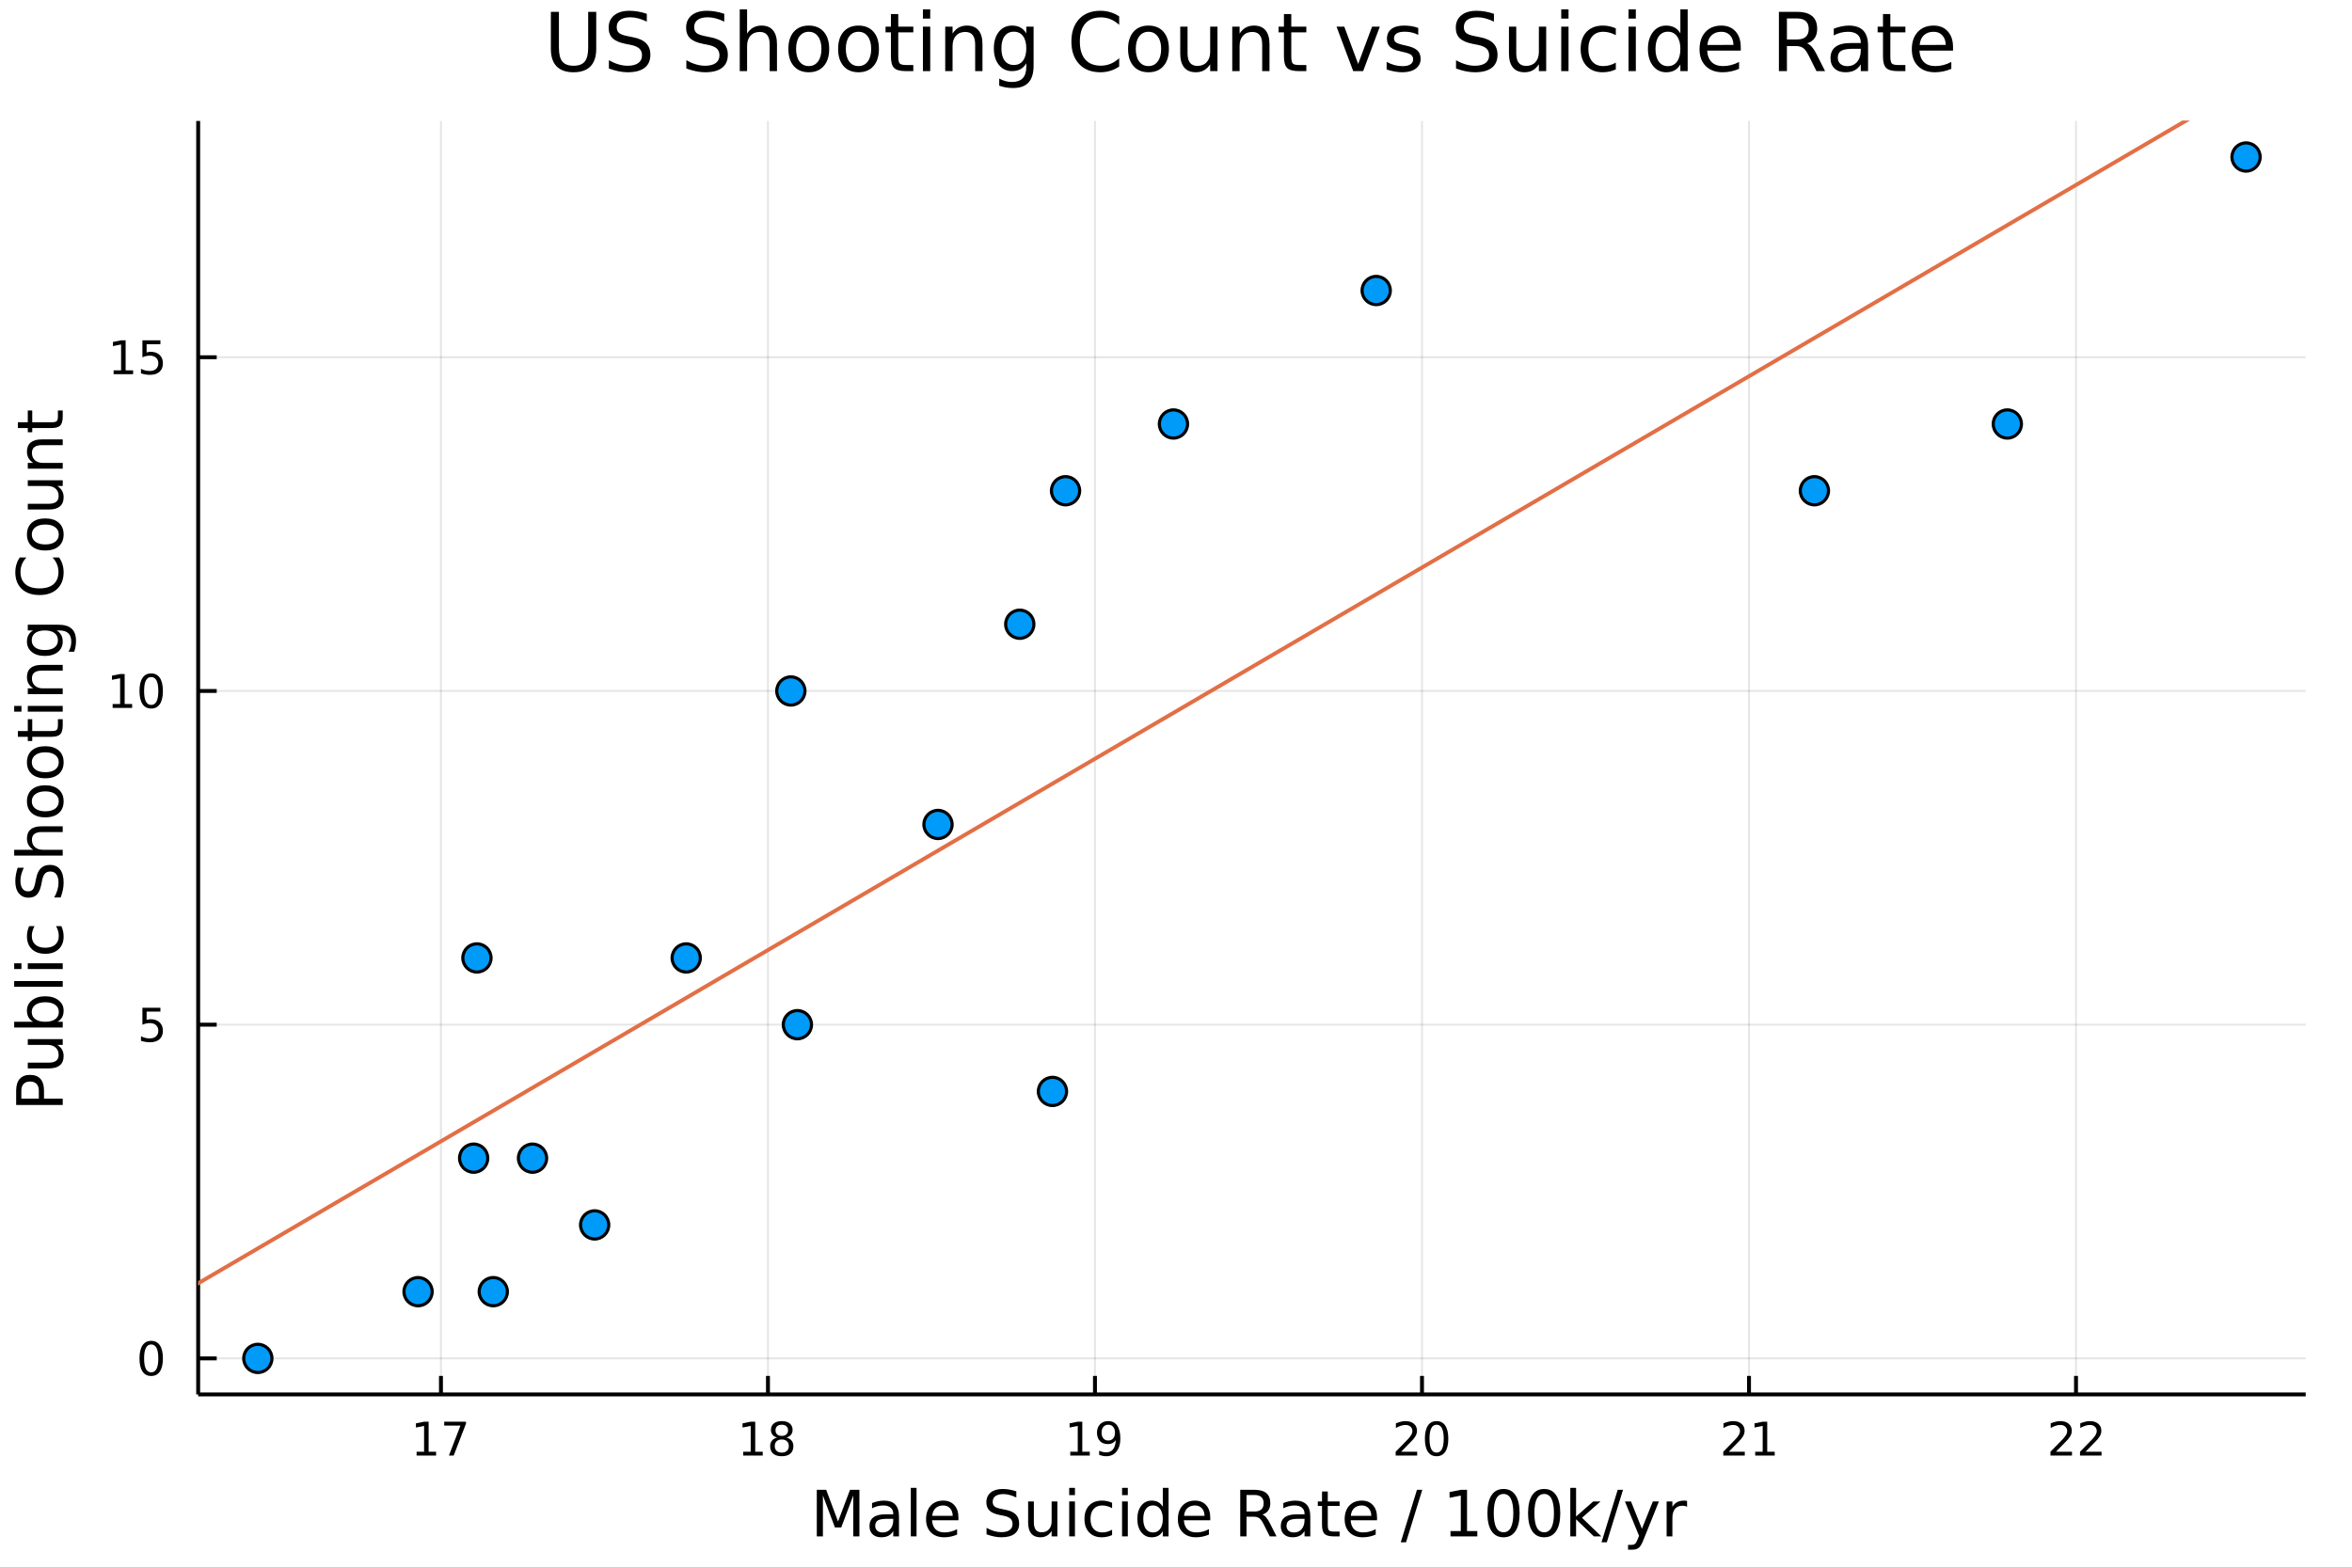 <?xml version="1.0" encoding="utf-8"?>
<svg xmlns="http://www.w3.org/2000/svg" xmlns:xlink="http://www.w3.org/1999/xlink" width="600" height="400" viewBox="0 0 2400 1600">
<rect x="0" y="0" width="2400" height="1600" fill="#333333" stroke="none"/>
<defs>
  <clipPath id="clip350">
    <rect x="0" y="0" width="2400" height="1600"/>
  </clipPath>
</defs>
<path clip-path="url(#clip350)" d="
M0 1600 L2400 1600 L2400 0 L0 0  Z
  " fill="#ffffff" fill-rule="evenodd" fill-opacity="1"/>
<defs>
  <clipPath id="clip351">
    <rect x="480" y="0" width="1681" height="1600"/>
  </clipPath>
</defs>
<path clip-path="url(#clip350)" d="
M202.227 1423.18 L2352.76 1423.18 L2352.76 123.472 L202.227 123.472  Z
  " fill="#ffffff" fill-rule="evenodd" fill-opacity="1"/>
<defs>
  <clipPath id="clip352">
    <rect x="202" y="123" width="2152" height="1301"/>
  </clipPath>
</defs>
<polyline clip-path="url(#clip352)" style="stroke:#000000; stroke-linecap:butt; stroke-linejoin:round; stroke-width:2; stroke-opacity:0.1; fill:none" points="
  449.955,1423.18 449.955,123.472 
  "/>
<polyline clip-path="url(#clip352)" style="stroke:#000000; stroke-linecap:butt; stroke-linejoin:round; stroke-width:2; stroke-opacity:0.1; fill:none" points="
  783.639,1423.18 783.639,123.472 
  "/>
<polyline clip-path="url(#clip352)" style="stroke:#000000; stroke-linecap:butt; stroke-linejoin:round; stroke-width:2; stroke-opacity:0.1; fill:none" points="
  1117.32,1423.18 1117.32,123.472 
  "/>
<polyline clip-path="url(#clip352)" style="stroke:#000000; stroke-linecap:butt; stroke-linejoin:round; stroke-width:2; stroke-opacity:0.1; fill:none" points="
  1451.01,1423.18 1451.01,123.472 
  "/>
<polyline clip-path="url(#clip352)" style="stroke:#000000; stroke-linecap:butt; stroke-linejoin:round; stroke-width:2; stroke-opacity:0.1; fill:none" points="
  1784.69,1423.18 1784.69,123.472 
  "/>
<polyline clip-path="url(#clip352)" style="stroke:#000000; stroke-linecap:butt; stroke-linejoin:round; stroke-width:2; stroke-opacity:0.1; fill:none" points="
  2118.38,1423.18 2118.38,123.472 
  "/>
<polyline clip-path="url(#clip350)" style="stroke:#000000; stroke-linecap:butt; stroke-linejoin:round; stroke-width:4; stroke-opacity:1; fill:none" points="
  202.227,1423.18 2352.76,1423.18 
  "/>
<polyline clip-path="url(#clip350)" style="stroke:#000000; stroke-linecap:butt; stroke-linejoin:round; stroke-width:4; stroke-opacity:1; fill:none" points="
  449.955,1423.18 449.955,1404.28 
  "/>
<polyline clip-path="url(#clip350)" style="stroke:#000000; stroke-linecap:butt; stroke-linejoin:round; stroke-width:4; stroke-opacity:1; fill:none" points="
  783.639,1423.18 783.639,1404.28 
  "/>
<polyline clip-path="url(#clip350)" style="stroke:#000000; stroke-linecap:butt; stroke-linejoin:round; stroke-width:4; stroke-opacity:1; fill:none" points="
  1117.32,1423.18 1117.32,1404.28 
  "/>
<polyline clip-path="url(#clip350)" style="stroke:#000000; stroke-linecap:butt; stroke-linejoin:round; stroke-width:4; stroke-opacity:1; fill:none" points="
  1451.01,1423.18 1451.01,1404.28 
  "/>
<polyline clip-path="url(#clip350)" style="stroke:#000000; stroke-linecap:butt; stroke-linejoin:round; stroke-width:4; stroke-opacity:1; fill:none" points="
  1784.69,1423.18 1784.69,1404.28 
  "/>
<polyline clip-path="url(#clip350)" style="stroke:#000000; stroke-linecap:butt; stroke-linejoin:round; stroke-width:4; stroke-opacity:1; fill:none" points="
  2118.38,1423.18 2118.38,1404.28 
  "/>
<path clip-path="url(#clip350)" d="M425.094 1481.64 L432.733 1481.64 L432.733 1455.28 L424.422 1456.95 L424.422 1452.69 L432.686 1451.02 L437.362 1451.02 L437.362 1481.64 L445.001 1481.64 L445.001 1485.58 L425.094 1485.58 L425.094 1481.64 Z" fill="#000000" fill-rule="evenodd" fill-opacity="1" /><path clip-path="url(#clip350)" d="M453.265 1451.02 L475.487 1451.02 L475.487 1453.01 L462.941 1485.58 L458.056 1485.58 L469.862 1454.96 L453.265 1454.96 L453.265 1451.02 Z" fill="#000000" fill-rule="evenodd" fill-opacity="1" /><path clip-path="url(#clip350)" d="M758.373 1481.64 L766.012 1481.64 L766.012 1455.28 L757.702 1456.95 L757.702 1452.69 L765.965 1451.02 L770.641 1451.02 L770.641 1481.64 L778.28 1481.64 L778.28 1485.58 L758.373 1485.58 L758.373 1481.64 Z" fill="#000000" fill-rule="evenodd" fill-opacity="1" /><path clip-path="url(#clip350)" d="M797.725 1469.17 Q794.391 1469.17 792.47 1470.95 Q790.572 1472.73 790.572 1475.86 Q790.572 1478.98 792.47 1480.77 Q794.391 1482.55 797.725 1482.55 Q801.058 1482.55 802.979 1480.77 Q804.9 1478.96 804.9 1475.86 Q804.9 1472.73 802.979 1470.95 Q801.081 1469.17 797.725 1469.17 M793.049 1467.18 Q790.039 1466.44 788.35 1464.38 Q786.683 1462.32 786.683 1459.35 Q786.683 1455.21 789.623 1452.8 Q792.586 1450.39 797.725 1450.39 Q802.887 1450.39 805.826 1452.8 Q808.766 1455.21 808.766 1459.35 Q808.766 1462.32 807.076 1464.38 Q805.41 1466.44 802.424 1467.18 Q805.803 1467.96 807.678 1470.26 Q809.576 1472.55 809.576 1475.86 Q809.576 1480.88 806.498 1483.57 Q803.442 1486.25 797.725 1486.25 Q792.007 1486.25 788.928 1483.57 Q785.873 1480.88 785.873 1475.86 Q785.873 1472.55 787.771 1470.26 Q789.669 1467.96 793.049 1467.18 M791.336 1459.79 Q791.336 1462.48 793.002 1463.98 Q794.692 1465.49 797.725 1465.49 Q800.734 1465.49 802.424 1463.98 Q804.137 1462.48 804.137 1459.79 Q804.137 1457.11 802.424 1455.6 Q800.734 1454.1 797.725 1454.1 Q794.692 1454.1 793.002 1455.6 Q791.336 1457.11 791.336 1459.79 Z" fill="#000000" fill-rule="evenodd" fill-opacity="1" /><path clip-path="url(#clip350)" d="M1092.1 1481.64 L1099.74 1481.64 L1099.74 1455.28 L1091.43 1456.95 L1091.43 1452.69 L1099.7 1451.02 L1104.37 1451.02 L1104.37 1481.64 L1112.01 1481.64 L1112.01 1485.58 L1092.1 1485.58 L1092.1 1481.64 Z" fill="#000000" fill-rule="evenodd" fill-opacity="1" /><path clip-path="url(#clip350)" d="M1121.59 1484.86 L1121.59 1480.6 Q1123.35 1481.44 1125.16 1481.88 Q1126.96 1482.32 1128.7 1482.32 Q1133.33 1482.32 1135.76 1479.21 Q1138.21 1476.09 1138.56 1469.75 Q1137.22 1471.74 1135.16 1472.8 Q1133.1 1473.87 1130.6 1473.87 Q1125.41 1473.87 1122.38 1470.74 Q1119.37 1467.59 1119.37 1462.15 Q1119.37 1456.83 1122.52 1453.61 Q1125.67 1450.39 1130.9 1450.39 Q1136.89 1450.39 1140.04 1455 Q1143.21 1459.58 1143.21 1468.33 Q1143.21 1476.51 1139.33 1481.39 Q1135.46 1486.25 1128.91 1486.25 Q1127.15 1486.25 1125.34 1485.9 Q1123.54 1485.56 1121.59 1484.86 M1130.9 1470.21 Q1134.05 1470.21 1135.88 1468.06 Q1137.73 1465.9 1137.73 1462.15 Q1137.73 1458.43 1135.88 1456.27 Q1134.05 1454.1 1130.9 1454.1 Q1127.75 1454.1 1125.9 1456.27 Q1124.07 1458.43 1124.07 1462.15 Q1124.07 1465.9 1125.9 1468.06 Q1127.75 1470.21 1130.9 1470.21 Z" fill="#000000" fill-rule="evenodd" fill-opacity="1" /><path clip-path="url(#clip350)" d="M1429.78 1481.64 L1446.1 1481.64 L1446.1 1485.58 L1424.16 1485.58 L1424.16 1481.64 Q1426.82 1478.89 1431.4 1474.26 Q1436.01 1469.61 1437.19 1468.27 Q1439.43 1465.74 1440.31 1464.01 Q1441.22 1462.25 1441.22 1460.56 Q1441.22 1457.8 1439.27 1456.07 Q1437.35 1454.33 1434.25 1454.33 Q1432.05 1454.33 1429.6 1455.09 Q1427.17 1455.86 1424.39 1457.41 L1424.39 1452.69 Q1427.21 1451.55 1429.67 1450.97 Q1432.12 1450.39 1434.16 1450.39 Q1439.53 1450.39 1442.72 1453.08 Q1445.91 1455.77 1445.91 1460.26 Q1445.91 1462.39 1445.1 1464.31 Q1444.32 1466.2 1442.21 1468.8 Q1441.63 1469.47 1438.53 1472.69 Q1435.43 1475.88 1429.78 1481.64 Z" fill="#000000" fill-rule="evenodd" fill-opacity="1" /><path clip-path="url(#clip350)" d="M1465.91 1454.1 Q1462.3 1454.1 1460.48 1457.66 Q1458.67 1461.2 1458.67 1468.33 Q1458.67 1475.44 1460.48 1479.01 Q1462.3 1482.55 1465.91 1482.55 Q1469.55 1482.55 1471.35 1479.01 Q1473.18 1475.44 1473.18 1468.33 Q1473.18 1461.2 1471.35 1457.66 Q1469.55 1454.1 1465.91 1454.1 M1465.91 1450.39 Q1471.72 1450.39 1474.78 1455 Q1477.86 1459.58 1477.86 1468.33 Q1477.86 1477.06 1474.78 1481.67 Q1471.72 1486.25 1465.91 1486.25 Q1460.1 1486.25 1457.03 1481.67 Q1453.97 1477.06 1453.97 1468.33 Q1453.97 1459.58 1457.03 1455 Q1460.1 1450.39 1465.91 1450.39 Z" fill="#000000" fill-rule="evenodd" fill-opacity="1" /><path clip-path="url(#clip350)" d="M1764.08 1481.64 L1780.4 1481.64 L1780.4 1485.58 L1758.45 1485.58 L1758.45 1481.64 Q1761.12 1478.89 1765.7 1474.26 Q1770.31 1469.61 1771.49 1468.27 Q1773.73 1465.74 1774.61 1464.01 Q1775.51 1462.25 1775.51 1460.56 Q1775.51 1457.8 1773.57 1456.07 Q1771.65 1454.33 1768.55 1454.33 Q1766.35 1454.33 1763.89 1455.09 Q1761.46 1455.86 1758.68 1457.41 L1758.68 1452.69 Q1761.51 1451.55 1763.96 1450.97 Q1766.42 1450.39 1768.45 1450.39 Q1773.82 1450.39 1777.02 1453.08 Q1780.21 1455.77 1780.21 1460.26 Q1780.21 1462.39 1779.4 1464.31 Q1778.62 1466.2 1776.51 1468.8 Q1775.93 1469.47 1772.83 1472.69 Q1769.73 1475.88 1764.08 1481.64 Z" fill="#000000" fill-rule="evenodd" fill-opacity="1" /><path clip-path="url(#clip350)" d="M1791.02 1481.64 L1798.66 1481.64 L1798.66 1455.28 L1790.35 1456.95 L1790.35 1452.69 L1798.62 1451.02 L1803.29 1451.02 L1803.29 1481.64 L1810.93 1481.64 L1810.93 1485.58 L1791.02 1485.58 L1791.02 1481.64 Z" fill="#000000" fill-rule="evenodd" fill-opacity="1" /><path clip-path="url(#clip350)" d="M2097.95 1481.64 L2114.27 1481.64 L2114.27 1485.58 L2092.32 1485.58 L2092.32 1481.64 Q2094.98 1478.89 2099.57 1474.26 Q2104.17 1469.61 2105.36 1468.27 Q2107.6 1465.74 2108.48 1464.01 Q2109.38 1462.25 2109.38 1460.56 Q2109.38 1457.8 2107.44 1456.07 Q2105.52 1454.33 2102.42 1454.33 Q2100.22 1454.33 2097.76 1455.09 Q2095.33 1455.86 2092.55 1457.41 L2092.55 1452.69 Q2095.38 1451.55 2097.83 1450.97 Q2100.29 1450.39 2102.32 1450.39 Q2107.69 1450.39 2110.89 1453.08 Q2114.08 1455.77 2114.08 1460.26 Q2114.08 1462.39 2113.27 1464.31 Q2112.48 1466.2 2110.38 1468.8 Q2109.8 1469.47 2106.7 1472.69 Q2103.6 1475.88 2097.95 1481.64 Z" fill="#000000" fill-rule="evenodd" fill-opacity="1" /><path clip-path="url(#clip350)" d="M2128.11 1481.64 L2144.43 1481.64 L2144.43 1485.58 L2122.48 1485.58 L2122.48 1481.64 Q2125.15 1478.89 2129.73 1474.26 Q2134.34 1469.61 2135.52 1468.27 Q2137.76 1465.74 2138.64 1464.01 Q2139.54 1462.25 2139.54 1460.56 Q2139.54 1457.8 2137.6 1456.07 Q2135.68 1454.33 2132.58 1454.33 Q2130.38 1454.33 2127.92 1455.09 Q2125.49 1455.86 2122.72 1457.41 L2122.72 1452.69 Q2125.54 1451.55 2127.99 1450.97 Q2130.45 1450.39 2132.48 1450.39 Q2137.86 1450.39 2141.05 1453.08 Q2144.24 1455.77 2144.24 1460.26 Q2144.24 1462.39 2143.43 1464.31 Q2142.65 1466.2 2140.54 1468.8 Q2139.96 1469.47 2136.86 1472.69 Q2133.76 1475.88 2128.11 1481.64 Z" fill="#000000" fill-rule="evenodd" fill-opacity="1" /><path clip-path="url(#clip350)" d="M833.468 1520.52 L843.048 1520.52 L855.175 1552.86 L867.365 1520.52 L876.946 1520.52 L876.946 1568.04 L870.675 1568.04 L870.675 1526.32 L858.421 1558.91 L851.96 1558.91 L839.706 1526.32 L839.706 1568.04 L833.468 1568.04 L833.468 1520.52 Z" fill="#000000" fill-rule="evenodd" fill-opacity="1" /><path clip-path="url(#clip350)" d="M905.655 1550.12 Q898.557 1550.12 895.82 1551.75 Q893.083 1553.37 893.083 1557.29 Q893.083 1560.4 895.12 1562.25 Q897.188 1564.07 900.721 1564.07 Q905.591 1564.07 908.519 1560.63 Q911.479 1557.16 911.479 1551.43 L911.479 1550.12 L905.655 1550.12 M917.336 1547.71 L917.336 1568.04 L911.479 1568.04 L911.479 1562.63 Q909.474 1565.88 906.482 1567.44 Q903.491 1568.97 899.162 1568.97 Q893.687 1568.97 890.441 1565.91 Q887.226 1562.82 887.226 1557.67 Q887.226 1551.65 891.237 1548.6 Q895.279 1545.54 903.268 1545.54 L911.479 1545.54 L911.479 1544.97 Q911.479 1540.93 908.806 1538.73 Q906.164 1536.5 901.358 1536.5 Q898.302 1536.5 895.406 1537.23 Q892.51 1537.97 889.836 1539.43 L889.836 1534.02 Q893.051 1532.78 896.074 1532.17 Q899.098 1531.54 901.963 1531.54 Q909.697 1531.54 913.516 1535.55 Q917.336 1539.56 917.336 1547.71 Z" fill="#000000" fill-rule="evenodd" fill-opacity="1" /><path clip-path="url(#clip350)" d="M929.399 1518.52 L935.255 1518.52 L935.255 1568.04 L929.399 1568.04 L929.399 1518.52 Z" fill="#000000" fill-rule="evenodd" fill-opacity="1" /><path clip-path="url(#clip350)" d="M978.001 1548.76 L978.001 1551.62 L951.074 1551.62 Q951.456 1557.67 954.703 1560.85 Q957.981 1564 963.806 1564 Q967.179 1564 970.33 1563.17 Q973.513 1562.35 976.632 1560.69 L976.632 1566.23 Q973.481 1567.57 970.171 1568.27 Q966.861 1568.97 963.455 1568.97 Q954.925 1568.97 949.928 1564 Q944.963 1559.04 944.963 1550.57 Q944.963 1541.82 949.674 1536.69 Q954.416 1531.54 962.437 1531.54 Q969.63 1531.54 973.8 1536.18 Q978.001 1540.8 978.001 1548.76 M972.145 1547.04 Q972.081 1542.23 969.439 1539.37 Q966.829 1536.5 962.501 1536.5 Q957.599 1536.5 954.639 1539.27 Q951.711 1542.04 951.265 1547.07 L972.145 1547.04 Z" fill="#000000" fill-rule="evenodd" fill-opacity="1" /><path clip-path="url(#clip350)" d="M1037.07 1522.08 L1037.07 1528.35 Q1033.41 1526.6 1030.17 1525.74 Q1026.92 1524.88 1023.9 1524.88 Q1018.65 1524.88 1015.78 1526.92 Q1012.95 1528.96 1012.95 1532.71 Q1012.95 1535.87 1014.83 1537.49 Q1016.74 1539.08 1022.02 1540.07 L1025.9 1540.86 Q1033.1 1542.23 1036.5 1545.7 Q1039.94 1549.14 1039.94 1554.93 Q1039.94 1561.84 1035.29 1565.4 Q1030.68 1568.97 1021.73 1568.97 Q1018.36 1568.97 1014.54 1568.2 Q1010.75 1567.44 1006.68 1565.94 L1006.68 1559.32 Q1010.59 1561.52 1014.35 1562.63 Q1018.11 1563.75 1021.73 1563.75 Q1027.24 1563.75 1030.23 1561.58 Q1033.22 1559.42 1033.22 1555.41 Q1033.22 1551.91 1031.06 1549.93 Q1028.93 1547.96 1024.03 1546.97 L1020.11 1546.21 Q1012.92 1544.78 1009.7 1541.72 Q1006.49 1538.67 1006.49 1533.22 Q1006.49 1526.92 1010.91 1523.29 Q1015.37 1519.66 1023.17 1519.66 Q1026.51 1519.66 1029.98 1520.27 Q1033.45 1520.87 1037.07 1522.08 Z" fill="#000000" fill-rule="evenodd" fill-opacity="1" /><path clip-path="url(#clip350)" d="M1049.11 1553.98 L1049.11 1532.4 L1054.96 1532.4 L1054.96 1553.75 Q1054.96 1558.81 1056.94 1561.36 Q1058.91 1563.87 1062.86 1563.87 Q1067.6 1563.87 1070.34 1560.85 Q1073.1 1557.83 1073.1 1552.61 L1073.1 1532.4 L1078.96 1532.4 L1078.96 1568.04 L1073.1 1568.04 L1073.1 1562.57 Q1070.97 1565.82 1068.14 1567.41 Q1065.34 1568.97 1061.61 1568.97 Q1055.47 1568.97 1052.29 1565.15 Q1049.11 1561.33 1049.11 1553.98 M1063.84 1531.54 L1063.84 1531.54 Z" fill="#000000" fill-rule="evenodd" fill-opacity="1" /><path clip-path="url(#clip350)" d="M1091.02 1532.4 L1096.88 1532.4 L1096.88 1568.04 L1091.02 1568.04 L1091.02 1532.4 M1091.02 1518.52 L1096.88 1518.52 L1096.88 1525.93 L1091.02 1525.93 L1091.02 1518.52 Z" fill="#000000" fill-rule="evenodd" fill-opacity="1" /><path clip-path="url(#clip350)" d="M1134.79 1533.76 L1134.79 1539.24 Q1132.31 1537.87 1129.79 1537.2 Q1127.31 1536.5 1124.76 1536.5 Q1119.07 1536.5 1115.91 1540.13 Q1112.76 1543.73 1112.76 1550.25 Q1112.76 1556.78 1115.91 1560.4 Q1119.07 1564 1124.76 1564 Q1127.31 1564 1129.79 1563.33 Q1132.31 1562.63 1134.79 1561.26 L1134.79 1566.68 Q1132.34 1567.82 1129.7 1568.39 Q1127.09 1568.97 1124.13 1568.97 Q1116.07 1568.97 1111.33 1563.91 Q1106.59 1558.85 1106.59 1550.25 Q1106.59 1541.53 1111.36 1536.53 Q1116.17 1531.54 1124.51 1531.54 Q1127.21 1531.54 1129.79 1532.11 Q1132.37 1532.65 1134.79 1533.76 Z" fill="#000000" fill-rule="evenodd" fill-opacity="1" /><path clip-path="url(#clip350)" d="M1144.97 1532.4 L1150.83 1532.4 L1150.83 1568.04 L1144.97 1568.04 L1144.97 1532.4 M1144.97 1518.52 L1150.83 1518.52 L1150.83 1525.93 L1144.97 1525.93 L1144.97 1518.52 Z" fill="#000000" fill-rule="evenodd" fill-opacity="1" /><path clip-path="url(#clip350)" d="M1186.54 1537.81 L1186.54 1518.52 L1192.4 1518.52 L1192.4 1568.04 L1186.54 1568.04 L1186.54 1562.7 Q1184.7 1565.88 1181.86 1567.44 Q1179.06 1568.97 1175.12 1568.97 Q1168.65 1568.97 1164.58 1563.81 Q1160.54 1558.65 1160.54 1550.25 Q1160.54 1541.85 1164.58 1536.69 Q1168.65 1531.54 1175.12 1531.54 Q1179.06 1531.54 1181.86 1533.1 Q1184.7 1534.62 1186.54 1537.81 M1166.59 1550.25 Q1166.59 1556.71 1169.23 1560.4 Q1171.9 1564.07 1176.55 1564.07 Q1181.19 1564.07 1183.87 1560.4 Q1186.54 1556.71 1186.54 1550.25 Q1186.54 1543.79 1183.87 1540.13 Q1181.19 1536.44 1176.55 1536.44 Q1171.9 1536.44 1169.23 1540.13 Q1166.59 1543.79 1166.59 1550.25 Z" fill="#000000" fill-rule="evenodd" fill-opacity="1" /><path clip-path="url(#clip350)" d="M1234.95 1548.76 L1234.95 1551.62 L1208.03 1551.62 Q1208.41 1557.67 1211.65 1560.85 Q1214.93 1564 1220.76 1564 Q1224.13 1564 1227.28 1563.17 Q1230.47 1562.35 1233.58 1560.69 L1233.58 1566.23 Q1230.43 1567.57 1227.12 1568.27 Q1223.81 1568.97 1220.41 1568.97 Q1211.88 1568.97 1206.88 1564 Q1201.91 1559.04 1201.91 1550.57 Q1201.91 1541.82 1206.63 1536.69 Q1211.37 1531.54 1219.39 1531.54 Q1226.58 1531.54 1230.75 1536.18 Q1234.95 1540.8 1234.95 1548.76 M1229.1 1547.04 Q1229.03 1542.23 1226.39 1539.37 Q1223.78 1536.5 1219.45 1536.5 Q1214.55 1536.5 1211.59 1539.27 Q1208.66 1542.04 1208.22 1547.07 L1229.1 1547.04 Z" fill="#000000" fill-rule="evenodd" fill-opacity="1" /><path clip-path="url(#clip350)" d="M1288.07 1545.76 Q1290.14 1546.46 1292.09 1548.76 Q1294.06 1551.05 1296.03 1555.06 L1302.56 1568.04 L1295.65 1568.04 L1289.57 1555.85 Q1287.22 1551.08 1284.99 1549.52 Q1282.79 1547.96 1278.97 1547.96 L1271.97 1547.96 L1271.97 1568.04 L1265.54 1568.04 L1265.54 1520.52 L1280.05 1520.52 Q1288.2 1520.52 1292.21 1523.93 Q1296.22 1527.34 1296.22 1534.21 Q1296.22 1538.7 1294.12 1541.66 Q1292.05 1544.62 1288.07 1545.76 M1271.97 1525.81 L1271.97 1542.68 L1280.05 1542.68 Q1284.7 1542.68 1287.06 1540.54 Q1289.44 1538.38 1289.44 1534.21 Q1289.44 1530.04 1287.06 1527.94 Q1284.7 1525.81 1280.05 1525.81 L1271.97 1525.81 Z" fill="#000000" fill-rule="evenodd" fill-opacity="1" /><path clip-path="url(#clip350)" d="M1325.35 1550.12 Q1318.25 1550.12 1315.51 1551.75 Q1312.77 1553.37 1312.77 1557.29 Q1312.77 1560.4 1314.81 1562.25 Q1316.88 1564.07 1320.41 1564.07 Q1325.28 1564.07 1328.21 1560.63 Q1331.17 1557.16 1331.17 1551.43 L1331.17 1550.12 L1325.35 1550.12 M1337.03 1547.71 L1337.03 1568.04 L1331.17 1568.04 L1331.17 1562.63 Q1329.17 1565.88 1326.17 1567.44 Q1323.18 1568.97 1318.85 1568.97 Q1313.38 1568.97 1310.13 1565.91 Q1306.92 1562.82 1306.92 1557.67 Q1306.92 1551.65 1310.93 1548.6 Q1314.97 1545.54 1322.96 1545.54 L1331.17 1545.54 L1331.17 1544.97 Q1331.17 1540.93 1328.5 1538.73 Q1325.86 1536.5 1321.05 1536.5 Q1317.99 1536.5 1315.1 1537.23 Q1312.2 1537.97 1309.53 1539.43 L1309.53 1534.02 Q1312.74 1532.78 1315.77 1532.17 Q1318.79 1531.54 1321.65 1531.54 Q1329.39 1531.54 1333.21 1535.55 Q1337.03 1539.56 1337.03 1547.71 Z" fill="#000000" fill-rule="evenodd" fill-opacity="1" /><path clip-path="url(#clip350)" d="M1354.88 1522.27 L1354.88 1532.4 L1366.95 1532.4 L1366.95 1536.95 L1354.88 1536.95 L1354.88 1556.3 Q1354.88 1560.66 1356.06 1561.9 Q1357.27 1563.14 1360.93 1563.14 L1366.95 1563.14 L1366.95 1568.04 L1360.93 1568.04 Q1354.15 1568.04 1351.57 1565.53 Q1348.99 1562.98 1348.99 1556.3 L1348.99 1536.95 L1344.7 1536.95 L1344.7 1532.4 L1348.99 1532.4 L1348.99 1522.27 L1354.88 1522.27 Z" fill="#000000" fill-rule="evenodd" fill-opacity="1" /><path clip-path="url(#clip350)" d="M1405.14 1548.76 L1405.14 1551.62 L1378.21 1551.62 Q1378.6 1557.67 1381.84 1560.85 Q1385.12 1564 1390.94 1564 Q1394.32 1564 1397.47 1563.17 Q1400.65 1562.35 1403.77 1560.69 L1403.77 1566.23 Q1400.62 1567.57 1397.31 1568.27 Q1394 1568.97 1390.59 1568.97 Q1382.06 1568.97 1377.07 1564 Q1372.1 1559.04 1372.1 1550.57 Q1372.1 1541.82 1376.81 1536.69 Q1381.56 1531.54 1389.58 1531.54 Q1396.77 1531.54 1400.94 1536.18 Q1405.14 1540.8 1405.14 1548.76 M1399.28 1547.04 Q1399.22 1542.23 1396.58 1539.37 Q1393.97 1536.5 1389.64 1536.5 Q1384.74 1536.5 1381.78 1539.27 Q1378.85 1542.04 1378.4 1547.07 L1399.28 1547.04 Z" fill="#000000" fill-rule="evenodd" fill-opacity="1" /><path clip-path="url(#clip350)" d="M1445.88 1520.52 L1451.29 1520.52 L1434.74 1574.09 L1429.33 1574.09 L1445.88 1520.52 Z" fill="#000000" fill-rule="evenodd" fill-opacity="1" /><path clip-path="url(#clip350)" d="M1480.1 1562.63 L1490.6 1562.63 L1490.6 1526.38 L1479.17 1528.67 L1479.17 1522.82 L1490.54 1520.52 L1496.97 1520.52 L1496.97 1562.63 L1507.47 1562.63 L1507.47 1568.04 L1480.1 1568.04 L1480.1 1562.63 Z" fill="#000000" fill-rule="evenodd" fill-opacity="1" /><path clip-path="url(#clip350)" d="M1534.2 1524.76 Q1529.24 1524.76 1526.73 1529.66 Q1524.24 1534.53 1524.24 1544.33 Q1524.24 1554.1 1526.73 1559 Q1529.24 1563.87 1534.2 1563.87 Q1539.2 1563.87 1541.68 1559 Q1544.2 1554.1 1544.2 1544.33 Q1544.2 1534.53 1541.68 1529.66 Q1539.2 1524.76 1534.2 1524.76 M1534.2 1519.66 Q1542.19 1519.66 1546.4 1526 Q1550.63 1532.3 1550.63 1544.33 Q1550.63 1556.33 1546.4 1562.66 Q1542.19 1568.97 1534.2 1568.97 Q1526.22 1568.97 1521.98 1562.66 Q1517.78 1556.33 1517.78 1544.33 Q1517.78 1532.3 1521.98 1526 Q1526.22 1519.66 1534.2 1519.66 Z" fill="#000000" fill-rule="evenodd" fill-opacity="1" /><path clip-path="url(#clip350)" d="M1575.68 1524.76 Q1570.71 1524.76 1568.2 1529.66 Q1565.71 1534.53 1565.71 1544.33 Q1565.71 1554.1 1568.2 1559 Q1570.71 1563.87 1575.68 1563.87 Q1580.67 1563.87 1583.16 1559 Q1585.67 1554.1 1585.67 1544.33 Q1585.67 1534.53 1583.16 1529.66 Q1580.67 1524.76 1575.68 1524.76 M1575.68 1519.66 Q1583.67 1519.66 1587.87 1526 Q1592.1 1532.3 1592.1 1544.33 Q1592.1 1556.33 1587.87 1562.66 Q1583.67 1568.97 1575.68 1568.97 Q1567.69 1568.97 1563.46 1562.66 Q1559.25 1556.33 1559.25 1544.33 Q1559.25 1532.3 1563.46 1526 Q1567.69 1519.66 1575.68 1519.66 Z" fill="#000000" fill-rule="evenodd" fill-opacity="1" /><path clip-path="url(#clip350)" d="M1602.35 1518.52 L1608.24 1518.52 L1608.24 1547.77 L1625.71 1532.4 L1633.19 1532.4 L1614.29 1549.07 L1633.99 1568.04 L1626.35 1568.04 L1608.24 1550.63 L1608.24 1568.04 L1602.35 1568.04 L1602.35 1518.52 Z" fill="#000000" fill-rule="evenodd" fill-opacity="1" /><path clip-path="url(#clip350)" d="M1650.73 1520.52 L1656.14 1520.52 L1639.59 1574.09 L1634.18 1574.09 L1650.73 1520.52 Z" fill="#000000" fill-rule="evenodd" fill-opacity="1" /><path clip-path="url(#clip350)" d="M1677.11 1571.35 Q1674.63 1577.72 1672.28 1579.66 Q1669.92 1581.6 1665.97 1581.6 L1661.3 1581.6 L1661.3 1576.7 L1664.73 1576.7 Q1667.15 1576.7 1668.49 1575.56 Q1669.83 1574.41 1671.45 1570.14 L1672.5 1567.47 L1658.08 1532.4 L1664.29 1532.4 L1675.43 1560.28 L1686.57 1532.4 L1692.77 1532.4 L1677.11 1571.35 Z" fill="#000000" fill-rule="evenodd" fill-opacity="1" /><path clip-path="url(#clip350)" d="M1721.52 1537.87 Q1720.53 1537.3 1719.35 1537.04 Q1718.21 1536.76 1716.81 1536.76 Q1711.84 1536.76 1709.17 1540 Q1706.52 1543.22 1706.52 1549.27 L1706.52 1568.04 L1700.64 1568.04 L1700.64 1532.4 L1706.52 1532.4 L1706.52 1537.93 Q1708.37 1534.69 1711.33 1533.13 Q1714.29 1531.54 1718.52 1531.54 Q1719.13 1531.54 1719.86 1531.63 Q1720.59 1531.7 1721.48 1531.85 L1721.52 1537.87 Z" fill="#000000" fill-rule="evenodd" fill-opacity="1" /><polyline clip-path="url(#clip352)" style="stroke:#000000; stroke-linecap:butt; stroke-linejoin:round; stroke-width:2; stroke-opacity:0.1; fill:none" points="
  202.227,1386.4 2352.76,1386.4 
  "/>
<polyline clip-path="url(#clip352)" style="stroke:#000000; stroke-linecap:butt; stroke-linejoin:round; stroke-width:2; stroke-opacity:0.1; fill:none" points="
  202.227,1045.8 2352.76,1045.8 
  "/>
<polyline clip-path="url(#clip352)" style="stroke:#000000; stroke-linecap:butt; stroke-linejoin:round; stroke-width:2; stroke-opacity:0.1; fill:none" points="
  202.227,705.207 2352.76,705.207 
  "/>
<polyline clip-path="url(#clip352)" style="stroke:#000000; stroke-linecap:butt; stroke-linejoin:round; stroke-width:2; stroke-opacity:0.1; fill:none" points="
  202.227,364.613 2352.76,364.613 
  "/>
<polyline clip-path="url(#clip350)" style="stroke:#000000; stroke-linecap:butt; stroke-linejoin:round; stroke-width:4; stroke-opacity:1; fill:none" points="
  202.227,1423.18 202.227,123.472 
  "/>
<polyline clip-path="url(#clip350)" style="stroke:#000000; stroke-linecap:butt; stroke-linejoin:round; stroke-width:4; stroke-opacity:1; fill:none" points="
  202.227,1386.4 221.125,1386.4 
  "/>
<polyline clip-path="url(#clip350)" style="stroke:#000000; stroke-linecap:butt; stroke-linejoin:round; stroke-width:4; stroke-opacity:1; fill:none" points="
  202.227,1045.8 221.125,1045.8 
  "/>
<polyline clip-path="url(#clip350)" style="stroke:#000000; stroke-linecap:butt; stroke-linejoin:round; stroke-width:4; stroke-opacity:1; fill:none" points="
  202.227,705.207 221.125,705.207 
  "/>
<polyline clip-path="url(#clip350)" style="stroke:#000000; stroke-linecap:butt; stroke-linejoin:round; stroke-width:4; stroke-opacity:1; fill:none" points="
  202.227,364.613 221.125,364.613 
  "/>
<path clip-path="url(#clip350)" d="M154.283 1372.19 Q150.672 1372.19 148.843 1375.76 Q147.038 1379.3 147.038 1386.43 Q147.038 1393.54 148.843 1397.1 Q150.672 1400.64 154.283 1400.64 Q157.917 1400.64 159.723 1397.1 Q161.552 1393.54 161.552 1386.43 Q161.552 1379.3 159.723 1375.76 Q157.917 1372.19 154.283 1372.19 M154.283 1368.49 Q160.093 1368.49 163.149 1373.1 Q166.227 1377.68 166.227 1386.43 Q166.227 1395.16 163.149 1399.76 Q160.093 1404.35 154.283 1404.35 Q148.473 1404.35 145.394 1399.76 Q142.339 1395.16 142.339 1386.43 Q142.339 1377.68 145.394 1373.1 Q148.473 1368.49 154.283 1368.49 Z" fill="#000000" fill-rule="evenodd" fill-opacity="1" /><path clip-path="url(#clip350)" d="M145.325 1028.52 L163.681 1028.52 L163.681 1032.46 L149.607 1032.46 L149.607 1040.93 Q150.626 1040.58 151.644 1040.42 Q152.663 1040.23 153.681 1040.23 Q159.468 1040.23 162.848 1043.41 Q166.227 1046.58 166.227 1051.99 Q166.227 1057.57 162.755 1060.67 Q159.283 1063.75 152.964 1063.75 Q150.788 1063.75 148.519 1063.38 Q146.274 1063.01 143.866 1062.27 L143.866 1057.57 Q145.95 1058.71 148.172 1059.26 Q150.394 1059.82 152.871 1059.82 Q156.876 1059.82 159.214 1057.71 Q161.552 1055.6 161.552 1051.99 Q161.552 1048.38 159.214 1046.28 Q156.876 1044.17 152.871 1044.17 Q150.996 1044.17 149.121 1044.59 Q147.269 1045 145.325 1045.88 L145.325 1028.52 Z" fill="#000000" fill-rule="evenodd" fill-opacity="1" /><path clip-path="url(#clip350)" d="M114.931 718.552 L122.57 718.552 L122.57 692.186 L114.26 693.853 L114.26 689.594 L122.524 687.927 L127.2 687.927 L127.2 718.552 L134.839 718.552 L134.839 722.487 L114.931 722.487 L114.931 718.552 Z" fill="#000000" fill-rule="evenodd" fill-opacity="1" /><path clip-path="url(#clip350)" d="M154.283 691.006 Q150.672 691.006 148.843 694.571 Q147.038 698.112 147.038 705.242 Q147.038 712.348 148.843 715.913 Q150.672 719.455 154.283 719.455 Q157.917 719.455 159.723 715.913 Q161.552 712.348 161.552 705.242 Q161.552 698.112 159.723 694.571 Q157.917 691.006 154.283 691.006 M154.283 687.302 Q160.093 687.302 163.149 691.909 Q166.227 696.492 166.227 705.242 Q166.227 713.969 163.149 718.575 Q160.093 723.158 154.283 723.158 Q148.473 723.158 145.394 718.575 Q142.339 713.969 142.339 705.242 Q142.339 696.492 145.394 691.909 Q148.473 687.302 154.283 687.302 Z" fill="#000000" fill-rule="evenodd" fill-opacity="1" /><path clip-path="url(#clip350)" d="M115.927 377.958 L123.566 377.958 L123.566 351.592 L115.256 353.259 L115.256 349 L123.519 347.333 L128.195 347.333 L128.195 377.958 L135.834 377.958 L135.834 381.893 L115.927 381.893 L115.927 377.958 Z" fill="#000000" fill-rule="evenodd" fill-opacity="1" /><path clip-path="url(#clip350)" d="M145.325 347.333 L163.681 347.333 L163.681 351.268 L149.607 351.268 L149.607 359.74 Q150.626 359.393 151.644 359.231 Q152.663 359.046 153.681 359.046 Q159.468 359.046 162.848 362.217 Q166.227 365.388 166.227 370.805 Q166.227 376.384 162.755 379.485 Q159.283 382.564 152.964 382.564 Q150.788 382.564 148.519 382.194 Q146.274 381.823 143.866 381.083 L143.866 376.384 Q145.95 377.518 148.172 378.073 Q150.394 378.629 152.871 378.629 Q156.876 378.629 159.214 376.523 Q161.552 374.416 161.552 370.805 Q161.552 367.194 159.214 365.087 Q156.876 362.981 152.871 362.981 Q150.996 362.981 149.121 363.398 Q147.269 363.814 145.325 364.694 L145.325 347.333 Z" fill="#000000" fill-rule="evenodd" fill-opacity="1" /><path clip-path="url(#clip350)" d="M21.768 1121.29 L39.623 1121.29 L39.623 1113.21 Q39.623 1108.72 37.3 1106.27 Q34.977 1103.82 30.68 1103.82 Q26.415 1103.82 24.091 1106.27 Q21.768 1108.72 21.768 1113.21 L21.768 1121.29 M16.484 1127.72 L16.484 1113.21 Q16.484 1105.22 20.113 1101.14 Q23.709 1097.04 30.68 1097.04 Q37.714 1097.04 41.31 1101.14 Q44.907 1105.22 44.907 1113.21 L44.907 1121.29 L64.004 1121.29 L64.004 1127.72 L16.484 1127.72 Z" fill="#000000" fill-rule="evenodd" fill-opacity="1" /><path clip-path="url(#clip350)" d="M49.936 1090.42 L28.356 1090.42 L28.356 1084.56 L49.713 1084.56 Q54.774 1084.56 57.32 1082.59 Q59.835 1080.61 59.835 1076.67 Q59.835 1071.93 56.811 1069.19 Q53.787 1066.42 48.567 1066.42 L28.356 1066.42 L28.356 1060.56 L64.004 1060.56 L64.004 1066.42 L58.53 1066.42 Q61.776 1068.55 63.368 1071.38 Q64.927 1074.19 64.927 1077.91 Q64.927 1084.05 61.108 1087.23 Q57.288 1090.42 49.936 1090.42 M27.497 1075.68 L27.497 1075.68 Z" fill="#000000" fill-rule="evenodd" fill-opacity="1" /><path clip-path="url(#clip350)" d="M46.212 1022.91 Q39.751 1022.91 36.09 1025.58 Q32.398 1028.22 32.398 1032.87 Q32.398 1037.52 36.09 1040.19 Q39.751 1042.83 46.212 1042.83 Q52.673 1042.83 56.365 1040.19 Q60.026 1037.52 60.026 1032.87 Q60.026 1028.22 56.365 1025.58 Q52.673 1022.91 46.212 1022.91 M33.767 1042.83 Q30.584 1040.99 29.056 1038.19 Q27.497 1035.35 27.497 1031.44 Q27.497 1024.95 32.653 1020.9 Q37.809 1016.83 46.212 1016.83 Q54.615 1016.83 59.771 1020.9 Q64.927 1024.95 64.927 1031.44 Q64.927 1035.35 63.399 1038.19 Q61.84 1040.99 58.657 1042.83 L64.004 1042.83 L64.004 1048.72 L14.479 1048.72 L14.479 1042.83 L33.767 1042.83 Z" fill="#000000" fill-rule="evenodd" fill-opacity="1" /><path clip-path="url(#clip350)" d="M14.479 1007.12 L14.479 1001.27 L64.004 1001.27 L64.004 1007.12 L14.479 1007.12 Z" fill="#000000" fill-rule="evenodd" fill-opacity="1" /><path clip-path="url(#clip350)" d="M28.356 989.012 L28.356 983.156 L64.004 983.156 L64.004 989.012 L28.356 989.012 M14.479 989.012 L14.479 983.156 L21.895 983.156 L21.895 989.012 L14.479 989.012 Z" fill="#000000" fill-rule="evenodd" fill-opacity="1" /><path clip-path="url(#clip350)" d="M29.725 945.248 L35.199 945.248 Q33.831 947.73 33.162 950.245 Q32.462 952.728 32.462 955.274 Q32.462 960.971 36.09 964.122 Q39.687 967.273 46.212 967.273 Q52.737 967.273 56.365 964.122 Q59.962 960.971 59.962 955.274 Q59.962 952.728 59.294 950.245 Q58.593 947.73 57.225 945.248 L62.636 945.248 Q63.781 947.699 64.354 950.34 Q64.927 952.95 64.927 955.91 Q64.927 963.963 59.866 968.705 Q54.806 973.448 46.212 973.448 Q37.491 973.448 32.494 968.674 Q27.497 963.867 27.497 955.528 Q27.497 952.823 28.07 950.245 Q28.611 947.667 29.725 945.248 Z" fill="#000000" fill-rule="evenodd" fill-opacity="1" /><path clip-path="url(#clip350)" d="M18.044 885.601 L24.314 885.601 Q22.563 889.261 21.704 892.508 Q20.845 895.754 20.845 898.778 Q20.845 904.03 22.882 906.894 Q24.919 909.727 28.674 909.727 Q31.826 909.727 33.449 907.849 Q35.04 905.94 36.027 900.656 L36.823 896.773 Q38.191 889.58 41.66 886.174 Q45.098 882.737 50.891 882.737 Q57.798 882.737 61.362 887.384 Q64.927 891.999 64.927 900.942 Q64.927 904.316 64.163 908.136 Q63.399 911.923 61.904 915.997 L55.283 915.997 Q57.479 912.082 58.593 908.327 Q59.707 904.571 59.707 900.942 Q59.707 895.436 57.543 892.444 Q55.379 889.452 51.368 889.452 Q47.867 889.452 45.894 891.617 Q43.92 893.749 42.934 898.651 L42.17 902.566 Q40.737 909.759 37.682 912.974 Q34.626 916.188 29.184 916.188 Q22.882 916.188 19.253 911.764 Q15.625 907.308 15.625 899.51 Q15.625 896.168 16.23 892.699 Q16.834 889.23 18.044 885.601 Z" fill="#000000" fill-rule="evenodd" fill-opacity="1" /><path clip-path="url(#clip350)" d="M42.488 843.333 L64.004 843.333 L64.004 849.189 L42.679 849.189 Q37.618 849.189 35.104 851.163 Q32.589 853.136 32.589 857.083 Q32.589 861.825 35.613 864.562 Q38.637 867.3 43.857 867.3 L64.004 867.3 L64.004 873.188 L14.479 873.188 L14.479 867.3 L33.894 867.3 Q30.68 865.199 29.088 862.366 Q27.497 859.502 27.497 855.778 Q27.497 849.635 31.316 846.484 Q35.104 843.333 42.488 843.333 Z" fill="#000000" fill-rule="evenodd" fill-opacity="1" /><path clip-path="url(#clip350)" d="M32.462 817.838 Q32.462 822.549 36.154 825.286 Q39.815 828.023 46.212 828.023 Q52.609 828.023 56.302 825.318 Q59.962 822.581 59.962 817.838 Q59.962 813.159 56.27 810.422 Q52.578 807.685 46.212 807.685 Q39.878 807.685 36.186 810.422 Q32.462 813.159 32.462 817.838 M27.497 817.838 Q27.497 810.199 32.462 805.839 Q37.427 801.478 46.212 801.478 Q54.965 801.478 59.962 805.839 Q64.927 810.199 64.927 817.838 Q64.927 825.509 59.962 829.869 Q54.965 834.198 46.212 834.198 Q37.427 834.198 32.462 829.869 Q27.497 825.509 27.497 817.838 Z" fill="#000000" fill-rule="evenodd" fill-opacity="1" /><path clip-path="url(#clip350)" d="M32.462 777.957 Q32.462 782.668 36.154 785.405 Q39.815 788.142 46.212 788.142 Q52.609 788.142 56.302 785.437 Q59.962 782.699 59.962 777.957 Q59.962 773.278 56.27 770.541 Q52.578 767.804 46.212 767.804 Q39.878 767.804 36.186 770.541 Q32.462 773.278 32.462 777.957 M27.497 777.957 Q27.497 770.318 32.462 765.958 Q37.427 761.597 46.212 761.597 Q54.965 761.597 59.962 765.958 Q64.927 770.318 64.927 777.957 Q64.927 785.628 59.962 789.988 Q54.965 794.317 46.212 794.317 Q37.427 794.317 32.462 789.988 Q27.497 785.628 27.497 777.957 Z" fill="#000000" fill-rule="evenodd" fill-opacity="1" /><path clip-path="url(#clip350)" d="M18.235 746.097 L28.356 746.097 L28.356 734.034 L32.908 734.034 L32.908 746.097 L52.259 746.097 Q56.62 746.097 57.861 744.919 Q59.103 743.71 59.103 740.049 L59.103 734.034 L64.004 734.034 L64.004 740.049 Q64.004 746.829 61.49 749.407 Q58.943 751.985 52.259 751.985 L32.908 751.985 L32.908 756.282 L28.356 756.282 L28.356 751.985 L18.235 751.985 L18.235 746.097 Z" fill="#000000" fill-rule="evenodd" fill-opacity="1" /><path clip-path="url(#clip350)" d="M28.356 726.331 L28.356 720.475 L64.004 720.475 L64.004 726.331 L28.356 726.331 M14.479 726.331 L14.479 720.475 L21.895 720.475 L21.895 726.331 L14.479 726.331 Z" fill="#000000" fill-rule="evenodd" fill-opacity="1" /><path clip-path="url(#clip350)" d="M42.488 678.588 L64.004 678.588 L64.004 684.445 L42.679 684.445 Q37.618 684.445 35.104 686.418 Q32.589 688.392 32.589 692.338 Q32.589 697.081 35.613 699.818 Q38.637 702.555 43.857 702.555 L64.004 702.555 L64.004 708.444 L28.356 708.444 L28.356 702.555 L33.894 702.555 Q30.68 700.455 29.088 697.622 Q27.497 694.757 27.497 691.033 Q27.497 684.89 31.316 681.739 Q35.104 678.588 42.488 678.588 Z" fill="#000000" fill-rule="evenodd" fill-opacity="1" /><path clip-path="url(#clip350)" d="M45.766 643.45 Q39.401 643.45 35.9 646.091 Q32.398 648.701 32.398 653.444 Q32.398 658.154 35.9 660.796 Q39.401 663.406 45.766 663.406 Q52.1 663.406 55.601 660.796 Q59.103 658.154 59.103 653.444 Q59.103 648.701 55.601 646.091 Q52.1 643.45 45.766 643.45 M59.58 637.593 Q68.683 637.593 73.107 641.635 Q77.563 645.678 77.563 654.017 Q77.563 657.104 77.086 659.841 Q76.64 662.579 75.685 665.157 L69.988 665.157 Q71.388 662.579 72.057 660.064 Q72.725 657.55 72.725 654.94 Q72.725 649.179 69.701 646.314 Q66.71 643.45 60.63 643.45 L57.734 643.45 Q60.885 645.264 62.445 648.097 Q64.004 650.929 64.004 654.876 Q64.004 661.433 59.007 665.443 Q54.01 669.454 45.766 669.454 Q37.491 669.454 32.494 665.443 Q27.497 661.433 27.497 654.876 Q27.497 650.929 29.056 648.097 Q30.616 645.264 33.767 643.45 L28.356 643.45 L28.356 637.593 L59.58 637.593 Z" fill="#000000" fill-rule="evenodd" fill-opacity="1" /><path clip-path="url(#clip350)" d="M20.144 568.971 L26.924 568.971 Q23.9 572.217 22.404 575.91 Q20.908 579.57 20.908 583.707 Q20.908 591.856 25.905 596.184 Q30.871 600.513 40.292 600.513 Q49.681 600.513 54.678 596.184 Q59.644 591.856 59.644 583.707 Q59.644 579.57 58.148 575.91 Q56.652 572.217 53.628 568.971 L60.344 568.971 Q62.636 572.345 63.781 576.132 Q64.927 579.888 64.927 584.089 Q64.927 594.879 58.339 601.086 Q51.718 607.292 40.292 607.292 Q28.834 607.292 22.245 601.086 Q15.625 594.879 15.625 584.089 Q15.625 579.824 16.771 576.069 Q17.885 572.281 20.144 568.971 Z" fill="#000000" fill-rule="evenodd" fill-opacity="1" /><path clip-path="url(#clip350)" d="M32.462 545.481 Q32.462 550.192 36.154 552.929 Q39.815 555.667 46.212 555.667 Q52.609 555.667 56.302 552.961 Q59.962 550.224 59.962 545.481 Q59.962 540.803 56.27 538.065 Q52.578 535.328 46.212 535.328 Q39.878 535.328 36.186 538.065 Q32.462 540.803 32.462 545.481 M27.497 545.481 Q27.497 537.843 32.462 533.482 Q37.427 529.122 46.212 529.122 Q54.965 529.122 59.962 533.482 Q64.927 537.843 64.927 545.481 Q64.927 553.152 59.962 557.513 Q54.965 561.841 46.212 561.841 Q37.427 561.841 32.462 557.513 Q27.497 553.152 27.497 545.481 Z" fill="#000000" fill-rule="evenodd" fill-opacity="1" /><path clip-path="url(#clip350)" d="M49.936 520.019 L28.356 520.019 L28.356 514.162 L49.713 514.162 Q54.774 514.162 57.32 512.189 Q59.835 510.215 59.835 506.269 Q59.835 501.526 56.811 498.789 Q53.787 496.02 48.567 496.02 L28.356 496.02 L28.356 490.163 L64.004 490.163 L64.004 496.02 L58.53 496.02 Q61.776 498.152 63.368 500.985 Q64.927 503.786 64.927 507.51 Q64.927 513.653 61.108 516.836 Q57.288 520.019 49.936 520.019 M27.497 505.282 L27.497 505.282 Z" fill="#000000" fill-rule="evenodd" fill-opacity="1" /><path clip-path="url(#clip350)" d="M42.488 448.468 L64.004 448.468 L64.004 454.325 L42.679 454.325 Q37.618 454.325 35.104 456.298 Q32.589 458.271 32.589 462.218 Q32.589 466.96 35.613 469.698 Q38.637 472.435 43.857 472.435 L64.004 472.435 L64.004 478.323 L28.356 478.323 L28.356 472.435 L33.894 472.435 Q30.68 470.334 29.088 467.502 Q27.497 464.637 27.497 460.913 Q27.497 454.77 31.316 451.619 Q35.104 448.468 42.488 448.468 Z" fill="#000000" fill-rule="evenodd" fill-opacity="1" /><path clip-path="url(#clip350)" d="M18.235 430.994 L28.356 430.994 L28.356 418.931 L32.908 418.931 L32.908 430.994 L52.259 430.994 Q56.62 430.994 57.861 429.817 Q59.103 428.607 59.103 424.947 L59.103 418.931 L64.004 418.931 L64.004 424.947 Q64.004 431.726 61.49 434.304 Q58.943 436.882 52.259 436.882 L32.908 436.882 L32.908 441.179 L28.356 441.179 L28.356 436.882 L18.235 436.882 L18.235 430.994 Z" fill="#000000" fill-rule="evenodd" fill-opacity="1" /><path clip-path="url(#clip350)" d="M562.102 12.096 L570.325 12.096 L570.325 48.838 Q570.325 58.56 573.85 62.854 Q577.374 67.107 585.273 67.107 Q593.132 67.107 596.656 62.854 Q600.181 58.56 600.181 48.838 L600.181 12.096 L608.404 12.096 L608.404 49.85 Q608.404 61.679 602.53 67.715 Q596.697 73.751 585.273 73.751 Q573.809 73.751 567.935 67.715 Q562.102 61.679 562.102 49.85 L562.102 12.096 Z" fill="#000000" fill-rule="evenodd" fill-opacity="1" /><path clip-path="url(#clip350)" d="M660.012 14.081 L660.012 22.061 Q655.354 19.833 651.222 18.739 Q647.09 17.646 643.242 17.646 Q636.558 17.646 632.912 20.238 Q629.307 22.831 629.307 27.611 Q629.307 31.621 631.697 33.687 Q634.127 35.713 640.852 36.969 L645.794 37.981 Q654.949 39.723 659.283 44.139 Q663.658 48.514 663.658 55.886 Q663.658 64.677 657.744 69.214 Q651.87 73.751 640.487 73.751 Q636.193 73.751 631.332 72.778 Q626.511 71.806 621.326 69.902 L621.326 61.477 Q626.309 64.272 631.089 65.689 Q635.869 67.107 640.487 67.107 Q647.495 67.107 651.303 64.353 Q655.111 61.598 655.111 56.494 Q655.111 52.038 652.356 49.526 Q649.642 47.015 643.404 45.759 L638.421 44.787 Q629.266 42.964 625.175 39.075 Q621.083 35.186 621.083 28.259 Q621.083 20.238 626.714 15.62 Q632.385 11.002 642.31 11.002 Q646.563 11.002 650.979 11.772 Q655.394 12.542 660.012 14.081 Z" fill="#000000" fill-rule="evenodd" fill-opacity="1" /><path clip-path="url(#clip350)" d="M739.045 14.081 L739.045 22.061 Q734.387 19.833 730.255 18.739 Q726.123 17.646 722.275 17.646 Q715.591 17.646 711.945 20.238 Q708.34 22.831 708.34 27.611 Q708.34 31.621 710.73 33.687 Q713.16 35.713 719.885 36.969 L724.827 37.981 Q733.982 39.723 738.316 44.139 Q742.691 48.514 742.691 55.886 Q742.691 64.677 736.777 69.214 Q730.903 73.751 719.52 73.751 Q715.226 73.751 710.365 72.778 Q705.545 71.806 700.359 69.902 L700.359 61.477 Q705.342 64.272 710.122 65.689 Q714.902 67.107 719.52 67.107 Q726.528 67.107 730.336 64.353 Q734.144 61.598 734.144 56.494 Q734.144 52.038 731.389 49.526 Q728.675 47.015 722.437 45.759 L717.454 44.787 Q708.299 42.964 704.208 39.075 Q700.116 35.186 700.116 28.259 Q700.116 20.238 705.747 15.62 Q711.418 11.002 721.343 11.002 Q725.596 11.002 730.012 11.772 Q734.427 12.542 739.045 14.081 Z" fill="#000000" fill-rule="evenodd" fill-opacity="1" /><path clip-path="url(#clip350)" d="M792.842 45.192 L792.842 72.576 L785.388 72.576 L785.388 45.435 Q785.388 38.994 782.876 35.794 Q780.365 32.594 775.342 32.594 Q769.306 32.594 765.822 36.442 Q762.338 40.29 762.338 46.934 L762.338 72.576 L754.844 72.576 L754.844 9.544 L762.338 9.544 L762.338 34.254 Q765.012 30.163 768.617 28.138 Q772.263 26.112 777.002 26.112 Q784.821 26.112 788.831 30.973 Q792.842 35.794 792.842 45.192 Z" fill="#000000" fill-rule="evenodd" fill-opacity="1" /><path clip-path="url(#clip350)" d="M825.289 32.431 Q819.294 32.431 815.81 37.131 Q812.326 41.789 812.326 49.931 Q812.326 58.074 815.77 62.773 Q819.253 67.431 825.289 67.431 Q831.244 67.431 834.728 62.732 Q838.212 58.033 838.212 49.931 Q838.212 41.87 834.728 37.171 Q831.244 32.431 825.289 32.431 M825.289 26.112 Q835.011 26.112 840.561 32.431 Q846.111 38.751 846.111 49.931 Q846.111 61.071 840.561 67.431 Q835.011 73.751 825.289 73.751 Q815.527 73.751 809.977 67.431 Q804.468 61.071 804.468 49.931 Q804.468 38.751 809.977 32.431 Q815.527 26.112 825.289 26.112 Z" fill="#000000" fill-rule="evenodd" fill-opacity="1" /><path clip-path="url(#clip350)" d="M876.047 32.431 Q870.052 32.431 866.568 37.131 Q863.084 41.789 863.084 49.931 Q863.084 58.074 866.527 62.773 Q870.011 67.431 876.047 67.431 Q882.002 67.431 885.486 62.732 Q888.969 58.033 888.969 49.931 Q888.969 41.87 885.486 37.171 Q882.002 32.431 876.047 32.431 M876.047 26.112 Q885.769 26.112 891.319 32.431 Q896.869 38.751 896.869 49.931 Q896.869 61.071 891.319 67.431 Q885.769 73.751 876.047 73.751 Q866.284 73.751 860.735 67.431 Q855.225 61.071 855.225 49.931 Q855.225 38.751 860.735 32.431 Q866.284 26.112 876.047 26.112 Z" fill="#000000" fill-rule="evenodd" fill-opacity="1" /><path clip-path="url(#clip350)" d="M916.597 14.324 L916.597 27.206 L931.95 27.206 L931.95 32.999 L916.597 32.999 L916.597 57.628 Q916.597 63.178 918.095 64.758 Q919.635 66.338 924.293 66.338 L931.95 66.338 L931.95 72.576 L924.293 72.576 Q915.665 72.576 912.384 69.376 Q909.102 66.135 909.102 57.628 L909.102 32.999 L903.634 32.999 L903.634 27.206 L909.102 27.206 L909.102 14.324 L916.597 14.324 Z" fill="#000000" fill-rule="evenodd" fill-opacity="1" /><path clip-path="url(#clip350)" d="M941.753 27.206 L949.206 27.206 L949.206 72.576 L941.753 72.576 L941.753 27.206 M941.753 9.544 L949.206 9.544 L949.206 18.983 L941.753 18.983 L941.753 9.544 Z" fill="#000000" fill-rule="evenodd" fill-opacity="1" /><path clip-path="url(#clip350)" d="M1002.52 45.192 L1002.52 72.576 L995.063 72.576 L995.063 45.435 Q995.063 38.994 992.551 35.794 Q990.04 32.594 985.016 32.594 Q978.981 32.594 975.497 36.442 Q972.013 40.29 972.013 46.934 L972.013 72.576 L964.519 72.576 L964.519 27.206 L972.013 27.206 L972.013 34.254 Q974.687 30.163 978.292 28.138 Q981.938 26.112 986.677 26.112 Q994.496 26.112 998.506 30.973 Q1002.52 35.794 1002.52 45.192 Z" fill="#000000" fill-rule="evenodd" fill-opacity="1" /><path clip-path="url(#clip350)" d="M1047.24 49.364 Q1047.24 41.263 1043.88 36.806 Q1040.55 32.35 1034.52 32.35 Q1028.52 32.35 1025.16 36.806 Q1021.84 41.263 1021.84 49.364 Q1021.84 57.426 1025.16 61.882 Q1028.52 66.338 1034.52 66.338 Q1040.55 66.338 1043.88 61.882 Q1047.24 57.426 1047.24 49.364 M1054.69 66.945 Q1054.69 78.531 1049.55 84.162 Q1044.4 89.833 1033.79 89.833 Q1029.86 89.833 1026.38 89.225 Q1022.89 88.658 1019.61 87.443 L1019.61 80.192 Q1022.89 81.974 1026.09 82.825 Q1029.29 83.675 1032.61 83.675 Q1039.95 83.675 1043.59 79.827 Q1047.24 76.019 1047.24 68.282 L1047.24 64.596 Q1044.93 68.606 1041.32 70.591 Q1037.72 72.576 1032.7 72.576 Q1024.35 72.576 1019.25 66.216 Q1014.14 59.856 1014.14 49.364 Q1014.14 38.832 1019.25 32.472 Q1024.35 26.112 1032.7 26.112 Q1037.72 26.112 1041.32 28.097 Q1044.93 30.082 1047.24 34.092 L1047.24 27.206 L1054.69 27.206 L1054.69 66.945 Z" fill="#000000" fill-rule="evenodd" fill-opacity="1" /><path clip-path="url(#clip350)" d="M1142.03 16.755 L1142.03 25.383 Q1137.9 21.535 1133.2 19.631 Q1128.54 17.727 1123.27 17.727 Q1112.9 17.727 1107.39 24.087 Q1101.88 30.406 1101.88 42.397 Q1101.88 54.347 1107.39 60.707 Q1112.9 67.026 1123.27 67.026 Q1128.54 67.026 1133.2 65.122 Q1137.9 63.218 1142.03 59.37 L1142.03 67.918 Q1137.74 70.834 1132.91 72.292 Q1128.13 73.751 1122.79 73.751 Q1109.06 73.751 1101.16 65.365 Q1093.26 56.94 1093.26 42.397 Q1093.26 27.814 1101.16 19.428 Q1109.06 11.002 1122.79 11.002 Q1128.22 11.002 1133 12.461 Q1137.82 13.878 1142.03 16.755 Z" fill="#000000" fill-rule="evenodd" fill-opacity="1" /><path clip-path="url(#clip350)" d="M1171.93 32.431 Q1165.93 32.431 1162.45 37.131 Q1158.96 41.789 1158.96 49.931 Q1158.96 58.074 1162.41 62.773 Q1165.89 67.431 1171.93 67.431 Q1177.88 67.431 1181.36 62.732 Q1184.85 58.033 1184.85 49.931 Q1184.85 41.87 1181.36 37.171 Q1177.88 32.431 1171.93 32.431 M1171.93 26.112 Q1181.65 26.112 1187.2 32.431 Q1192.75 38.751 1192.75 49.931 Q1192.75 61.071 1187.2 67.431 Q1181.65 73.751 1171.93 73.751 Q1162.16 73.751 1156.61 67.431 Q1151.1 61.071 1151.1 49.931 Q1151.1 38.751 1156.61 32.431 Q1162.16 26.112 1171.93 26.112 Z" fill="#000000" fill-rule="evenodd" fill-opacity="1" /><path clip-path="url(#clip350)" d="M1204.33 54.671 L1204.33 27.206 L1211.79 27.206 L1211.79 54.387 Q1211.79 60.828 1214.3 64.069 Q1216.81 67.269 1221.83 67.269 Q1227.87 67.269 1231.35 63.421 Q1234.88 59.573 1234.88 52.929 L1234.88 27.206 L1242.33 27.206 L1242.33 72.576 L1234.88 72.576 L1234.88 65.608 Q1232.16 69.74 1228.56 71.766 Q1224.99 73.751 1220.25 73.751 Q1212.43 73.751 1208.38 68.89 Q1204.33 64.029 1204.33 54.671 M1223.09 26.112 L1223.09 26.112 Z" fill="#000000" fill-rule="evenodd" fill-opacity="1" /><path clip-path="url(#clip350)" d="M1295.4 45.192 L1295.4 72.576 L1287.94 72.576 L1287.94 45.435 Q1287.94 38.994 1285.43 35.794 Q1282.92 32.594 1277.9 32.594 Q1271.86 32.594 1268.38 36.442 Q1264.89 40.29 1264.89 46.934 L1264.89 72.576 L1257.4 72.576 L1257.4 27.206 L1264.89 27.206 L1264.89 34.254 Q1267.57 30.163 1271.17 28.138 Q1274.82 26.112 1279.56 26.112 Q1287.38 26.112 1291.39 30.973 Q1295.4 35.794 1295.4 45.192 Z" fill="#000000" fill-rule="evenodd" fill-opacity="1" /><path clip-path="url(#clip350)" d="M1317.64 14.324 L1317.64 27.206 L1332.99 27.206 L1332.99 32.999 L1317.64 32.999 L1317.64 57.628 Q1317.64 63.178 1319.13 64.758 Q1320.67 66.338 1325.33 66.338 L1332.99 66.338 L1332.99 72.576 L1325.33 72.576 Q1316.7 72.576 1313.42 69.376 Q1310.14 66.135 1310.14 57.628 L1310.14 32.999 L1304.67 32.999 L1304.67 27.206 L1310.14 27.206 L1310.14 14.324 L1317.64 14.324 Z" fill="#000000" fill-rule="evenodd" fill-opacity="1" /><path clip-path="url(#clip350)" d="M1363.82 27.206 L1371.72 27.206 L1385.89 65.284 L1400.07 27.206 L1407.97 27.206 L1390.96 72.576 L1380.83 72.576 L1363.82 27.206 Z" fill="#000000" fill-rule="evenodd" fill-opacity="1" /><path clip-path="url(#clip350)" d="M1447.18 28.543 L1447.18 35.591 Q1444.02 33.971 1440.62 33.161 Q1437.22 32.35 1433.57 32.35 Q1428.02 32.35 1425.23 34.052 Q1422.47 35.753 1422.47 39.156 Q1422.47 41.749 1424.46 43.248 Q1426.44 44.706 1432.44 46.043 L1434.99 46.61 Q1442.93 48.311 1446.25 51.43 Q1449.61 54.509 1449.61 60.059 Q1449.61 66.378 1444.59 70.064 Q1439.61 73.751 1430.86 73.751 Q1427.21 73.751 1423.24 73.022 Q1419.31 72.333 1414.94 70.915 L1414.94 63.218 Q1419.07 65.365 1423.08 66.459 Q1427.09 67.512 1431.02 67.512 Q1436.29 67.512 1439.12 65.73 Q1441.96 63.907 1441.96 60.626 Q1441.96 57.588 1439.89 55.967 Q1437.87 54.347 1430.94 52.848 L1428.35 52.24 Q1421.42 50.782 1418.34 47.785 Q1415.26 44.746 1415.26 39.48 Q1415.26 33.08 1419.8 29.596 Q1424.34 26.112 1432.68 26.112 Q1436.81 26.112 1440.46 26.72 Q1444.11 27.327 1447.18 28.543 Z" fill="#000000" fill-rule="evenodd" fill-opacity="1" /><path clip-path="url(#clip350)" d="M1524.43 14.081 L1524.43 22.061 Q1519.78 19.833 1515.64 18.739 Q1511.51 17.646 1507.66 17.646 Q1500.98 17.646 1497.33 20.238 Q1493.73 22.831 1493.73 27.611 Q1493.73 31.621 1496.12 33.687 Q1498.55 35.713 1505.27 36.969 L1510.22 37.981 Q1519.37 39.723 1523.71 44.139 Q1528.08 48.514 1528.08 55.886 Q1528.08 64.677 1522.17 69.214 Q1516.29 73.751 1504.91 73.751 Q1500.62 73.751 1495.75 72.778 Q1490.93 71.806 1485.75 69.902 L1485.75 61.477 Q1490.73 64.272 1495.51 65.689 Q1500.29 67.107 1504.91 67.107 Q1511.92 67.107 1515.73 64.353 Q1519.53 61.598 1519.53 56.494 Q1519.53 52.038 1516.78 49.526 Q1514.06 47.015 1507.83 45.759 L1502.84 44.787 Q1493.69 42.964 1489.6 39.075 Q1485.51 35.186 1485.51 28.259 Q1485.51 20.238 1491.14 15.62 Q1496.81 11.002 1506.73 11.002 Q1510.99 11.002 1515.4 11.772 Q1519.82 12.542 1524.43 14.081 Z" fill="#000000" fill-rule="evenodd" fill-opacity="1" /><path clip-path="url(#clip350)" d="M1539.75 54.671 L1539.75 27.206 L1547.2 27.206 L1547.2 54.387 Q1547.2 60.828 1549.71 64.069 Q1552.22 67.269 1557.25 67.269 Q1563.28 67.269 1566.77 63.421 Q1570.29 59.573 1570.29 52.929 L1570.29 27.206 L1577.74 27.206 L1577.74 72.576 L1570.29 72.576 L1570.29 65.608 Q1567.58 69.74 1563.97 71.766 Q1560.41 73.751 1555.67 73.751 Q1547.85 73.751 1543.8 68.89 Q1539.75 64.029 1539.75 54.671 M1558.5 26.112 L1558.5 26.112 Z" fill="#000000" fill-rule="evenodd" fill-opacity="1" /><path clip-path="url(#clip350)" d="M1593.1 27.206 L1600.55 27.206 L1600.55 72.576 L1593.1 72.576 L1593.1 27.206 M1593.1 9.544 L1600.55 9.544 L1600.55 18.983 L1593.1 18.983 L1593.1 9.544 Z" fill="#000000" fill-rule="evenodd" fill-opacity="1" /><path clip-path="url(#clip350)" d="M1648.8 28.948 L1648.8 35.915 Q1645.64 34.173 1642.44 33.323 Q1639.28 32.431 1636.04 32.431 Q1628.79 32.431 1624.78 37.05 Q1620.77 41.627 1620.77 49.931 Q1620.77 58.236 1624.78 62.854 Q1628.79 67.431 1636.04 67.431 Q1639.28 67.431 1642.44 66.581 Q1645.64 65.689 1648.8 63.948 L1648.8 70.834 Q1645.68 72.292 1642.32 73.022 Q1638.99 73.751 1635.23 73.751 Q1624.98 73.751 1618.94 67.31 Q1612.91 60.869 1612.91 49.931 Q1612.91 38.832 1618.98 32.472 Q1625.1 26.112 1635.71 26.112 Q1639.16 26.112 1642.44 26.841 Q1645.72 27.53 1648.8 28.948 Z" fill="#000000" fill-rule="evenodd" fill-opacity="1" /><path clip-path="url(#clip350)" d="M1661.76 27.206 L1669.21 27.206 L1669.21 72.576 L1661.76 72.576 L1661.76 27.206 M1661.76 9.544 L1669.21 9.544 L1669.21 18.983 L1661.76 18.983 L1661.76 9.544 Z" fill="#000000" fill-rule="evenodd" fill-opacity="1" /><path clip-path="url(#clip350)" d="M1714.67 34.092 L1714.67 9.544 L1722.12 9.544 L1722.12 72.576 L1714.67 72.576 L1714.67 65.77 Q1712.32 69.821 1708.71 71.806 Q1705.15 73.751 1700.12 73.751 Q1691.9 73.751 1686.71 67.188 Q1681.57 60.626 1681.57 49.931 Q1681.57 39.237 1686.71 32.675 Q1691.9 26.112 1700.12 26.112 Q1705.15 26.112 1708.71 28.097 Q1712.32 30.041 1714.67 34.092 M1689.27 49.931 Q1689.27 58.155 1692.63 62.854 Q1696.03 67.512 1701.95 67.512 Q1707.86 67.512 1711.26 62.854 Q1714.67 58.155 1714.67 49.931 Q1714.67 41.708 1711.26 37.05 Q1707.86 32.35 1701.95 32.35 Q1696.03 32.35 1692.63 37.05 Q1689.27 41.708 1689.27 49.931 Z" fill="#000000" fill-rule="evenodd" fill-opacity="1" /><path clip-path="url(#clip350)" d="M1776.28 48.028 L1776.28 51.673 L1742.01 51.673 Q1742.49 59.37 1746.63 63.421 Q1750.8 67.431 1758.21 67.431 Q1762.51 67.431 1766.52 66.378 Q1770.57 65.325 1774.54 63.218 L1774.54 70.267 Q1770.53 71.968 1766.31 72.86 Q1762.1 73.751 1757.77 73.751 Q1746.91 73.751 1740.55 67.431 Q1734.23 61.112 1734.23 50.337 Q1734.23 39.197 1740.23 32.675 Q1746.26 26.112 1756.47 26.112 Q1765.63 26.112 1770.93 32.026 Q1776.28 37.9 1776.28 48.028 M1768.83 45.84 Q1768.74 39.723 1765.38 36.077 Q1762.06 32.431 1756.55 32.431 Q1750.31 32.431 1746.55 35.956 Q1742.82 39.48 1742.25 45.88 L1768.83 45.84 Z" fill="#000000" fill-rule="evenodd" fill-opacity="1" /><path clip-path="url(#clip350)" d="M1843.89 44.22 Q1846.52 45.111 1848.99 48.028 Q1851.5 50.944 1854.02 56.048 L1862.32 72.576 L1853.53 72.576 L1845.79 57.061 Q1842.8 50.985 1839.96 49 Q1837.16 47.015 1832.3 47.015 L1823.39 47.015 L1823.39 72.576 L1815.21 72.576 L1815.21 12.096 L1833.68 12.096 Q1844.05 12.096 1849.16 16.43 Q1854.26 20.765 1854.26 29.515 Q1854.26 35.227 1851.59 38.994 Q1848.95 42.761 1843.89 44.22 M1823.39 18.82 L1823.39 40.29 L1833.68 40.29 Q1839.6 40.29 1842.59 37.576 Q1845.63 34.822 1845.63 29.515 Q1845.63 24.208 1842.59 21.535 Q1839.6 18.82 1833.68 18.82 L1823.39 18.82 Z" fill="#000000" fill-rule="evenodd" fill-opacity="1" /><path clip-path="url(#clip350)" d="M1891.33 49.769 Q1882.29 49.769 1878.81 51.835 Q1875.32 53.901 1875.32 58.884 Q1875.32 62.854 1877.92 65.203 Q1880.55 67.512 1885.05 67.512 Q1891.24 67.512 1894.97 63.137 Q1898.74 58.722 1898.74 51.43 L1898.74 49.769 L1891.33 49.769 M1906.19 46.691 L1906.19 72.576 L1898.74 72.576 L1898.74 65.689 Q1896.19 69.821 1892.38 71.806 Q1888.57 73.751 1883.06 73.751 Q1876.09 73.751 1871.96 69.862 Q1867.87 65.933 1867.87 59.37 Q1867.87 51.714 1872.97 47.825 Q1878.12 43.936 1888.29 43.936 L1898.74 43.936 L1898.74 43.207 Q1898.74 38.062 1895.34 35.267 Q1891.97 32.431 1885.86 32.431 Q1881.97 32.431 1878.28 33.363 Q1874.59 34.295 1871.19 36.158 L1871.19 29.272 Q1875.28 27.692 1879.13 26.922 Q1882.98 26.112 1886.63 26.112 Q1896.47 26.112 1901.33 31.216 Q1906.19 36.32 1906.19 46.691 Z" fill="#000000" fill-rule="evenodd" fill-opacity="1" /><path clip-path="url(#clip350)" d="M1928.92 14.324 L1928.92 27.206 L1944.27 27.206 L1944.27 32.999 L1928.92 32.999 L1928.92 57.628 Q1928.92 63.178 1930.42 64.758 Q1931.96 66.338 1936.61 66.338 L1944.27 66.338 L1944.27 72.576 L1936.61 72.576 Q1927.99 72.576 1924.7 69.376 Q1921.42 66.135 1921.42 57.628 L1921.42 32.999 L1915.95 32.999 L1915.95 27.206 L1921.42 27.206 L1921.42 14.324 L1928.92 14.324 Z" fill="#000000" fill-rule="evenodd" fill-opacity="1" /><path clip-path="url(#clip350)" d="M1992.88 48.028 L1992.88 51.673 L1958.61 51.673 Q1959.1 59.37 1963.23 63.421 Q1967.4 67.431 1974.81 67.431 Q1979.11 67.431 1983.12 66.378 Q1987.17 65.325 1991.14 63.218 L1991.14 70.267 Q1987.13 71.968 1982.92 72.86 Q1978.7 73.751 1974.37 73.751 Q1963.51 73.751 1957.15 67.431 Q1950.83 61.112 1950.83 50.337 Q1950.83 39.197 1956.83 32.675 Q1962.86 26.112 1973.07 26.112 Q1982.23 26.112 1987.53 32.026 Q1992.88 37.9 1992.88 48.028 M1985.43 45.84 Q1985.35 39.723 1981.98 36.077 Q1978.66 32.431 1973.15 32.431 Q1966.92 32.431 1963.15 35.956 Q1959.42 39.48 1958.85 45.88 L1985.43 45.84 Z" fill="#000000" fill-rule="evenodd" fill-opacity="1" /><circle clip-path="url(#clip352)" cx="2048.3" cy="432.732" r="14.4" fill="#009af9" fill-rule="evenodd" fill-opacity="1" stroke="#000000" stroke-opacity="1" stroke-width="3.2"/>
<circle clip-path="url(#clip352)" cx="2291.89" cy="160.256" r="14.4" fill="#009af9" fill-rule="evenodd" fill-opacity="1" stroke="#000000" stroke-opacity="1" stroke-width="3.2"/>
<circle clip-path="url(#clip352)" cx="1851.43" cy="500.851" r="14.4" fill="#009af9" fill-rule="evenodd" fill-opacity="1" stroke="#000000" stroke-opacity="1" stroke-width="3.2"/>
<circle clip-path="url(#clip352)" cx="1404.29" cy="296.494" r="14.4" fill="#009af9" fill-rule="evenodd" fill-opacity="1" stroke="#000000" stroke-opacity="1" stroke-width="3.2"/>
<circle clip-path="url(#clip352)" cx="1197.41" cy="432.732" r="14.4" fill="#009af9" fill-rule="evenodd" fill-opacity="1" stroke="#000000" stroke-opacity="1" stroke-width="3.2"/>
<circle clip-path="url(#clip352)" cx="1040.58" cy="637.088" r="14.4" fill="#009af9" fill-rule="evenodd" fill-opacity="1" stroke="#000000" stroke-opacity="1" stroke-width="3.2"/>
<circle clip-path="url(#clip352)" cx="1087.29" cy="500.851" r="14.4" fill="#009af9" fill-rule="evenodd" fill-opacity="1" stroke="#000000" stroke-opacity="1" stroke-width="3.2"/>
<circle clip-path="url(#clip352)" cx="1073.94" cy="1113.92" r="14.4" fill="#009af9" fill-rule="evenodd" fill-opacity="1" stroke="#000000" stroke-opacity="1" stroke-width="3.2"/>
<circle clip-path="url(#clip352)" cx="957.155" cy="841.445" r="14.4" fill="#009af9" fill-rule="evenodd" fill-opacity="1" stroke="#000000" stroke-opacity="1" stroke-width="3.2"/>
<circle clip-path="url(#clip352)" cx="806.997" cy="705.207" r="14.4" fill="#009af9" fill-rule="evenodd" fill-opacity="1" stroke="#000000" stroke-opacity="1" stroke-width="3.2"/>
<circle clip-path="url(#clip352)" cx="813.671" cy="1045.8" r="14.4" fill="#009af9" fill-rule="evenodd" fill-opacity="1" stroke="#000000" stroke-opacity="1" stroke-width="3.2"/>
<circle clip-path="url(#clip352)" cx="700.218" cy="977.683" r="14.4" fill="#009af9" fill-rule="evenodd" fill-opacity="1" stroke="#000000" stroke-opacity="1" stroke-width="3.2"/>
<circle clip-path="url(#clip352)" cx="606.786" cy="1250.16" r="14.4" fill="#009af9" fill-rule="evenodd" fill-opacity="1" stroke="#000000" stroke-opacity="1" stroke-width="3.2"/>
<circle clip-path="url(#clip352)" cx="486.66" cy="977.683" r="14.4" fill="#009af9" fill-rule="evenodd" fill-opacity="1" stroke="#000000" stroke-opacity="1" stroke-width="3.2"/>
<circle clip-path="url(#clip352)" cx="503.344" cy="1318.28" r="14.4" fill="#009af9" fill-rule="evenodd" fill-opacity="1" stroke="#000000" stroke-opacity="1" stroke-width="3.2"/>
<circle clip-path="url(#clip352)" cx="483.323" cy="1182.04" r="14.4" fill="#009af9" fill-rule="evenodd" fill-opacity="1" stroke="#000000" stroke-opacity="1" stroke-width="3.2"/>
<circle clip-path="url(#clip352)" cx="543.386" cy="1182.04" r="14.4" fill="#009af9" fill-rule="evenodd" fill-opacity="1" stroke="#000000" stroke-opacity="1" stroke-width="3.2"/>
<circle clip-path="url(#clip352)" cx="426.597" cy="1318.28" r="14.4" fill="#009af9" fill-rule="evenodd" fill-opacity="1" stroke="#000000" stroke-opacity="1" stroke-width="3.2"/>
<circle clip-path="url(#clip352)" cx="263.091" cy="1386.4" r="14.4" fill="#009af9" fill-rule="evenodd" fill-opacity="1" stroke="#000000" stroke-opacity="1" stroke-width="3.2"/>
<polyline clip-path="url(#clip352)" style="stroke:#e26f46; stroke-linecap:butt; stroke-linejoin:round; stroke-width:4; stroke-opacity:1; fill:none" points="
  -1825.56,2496.05 4257.8,-1062.82 
  "/>
</svg>

